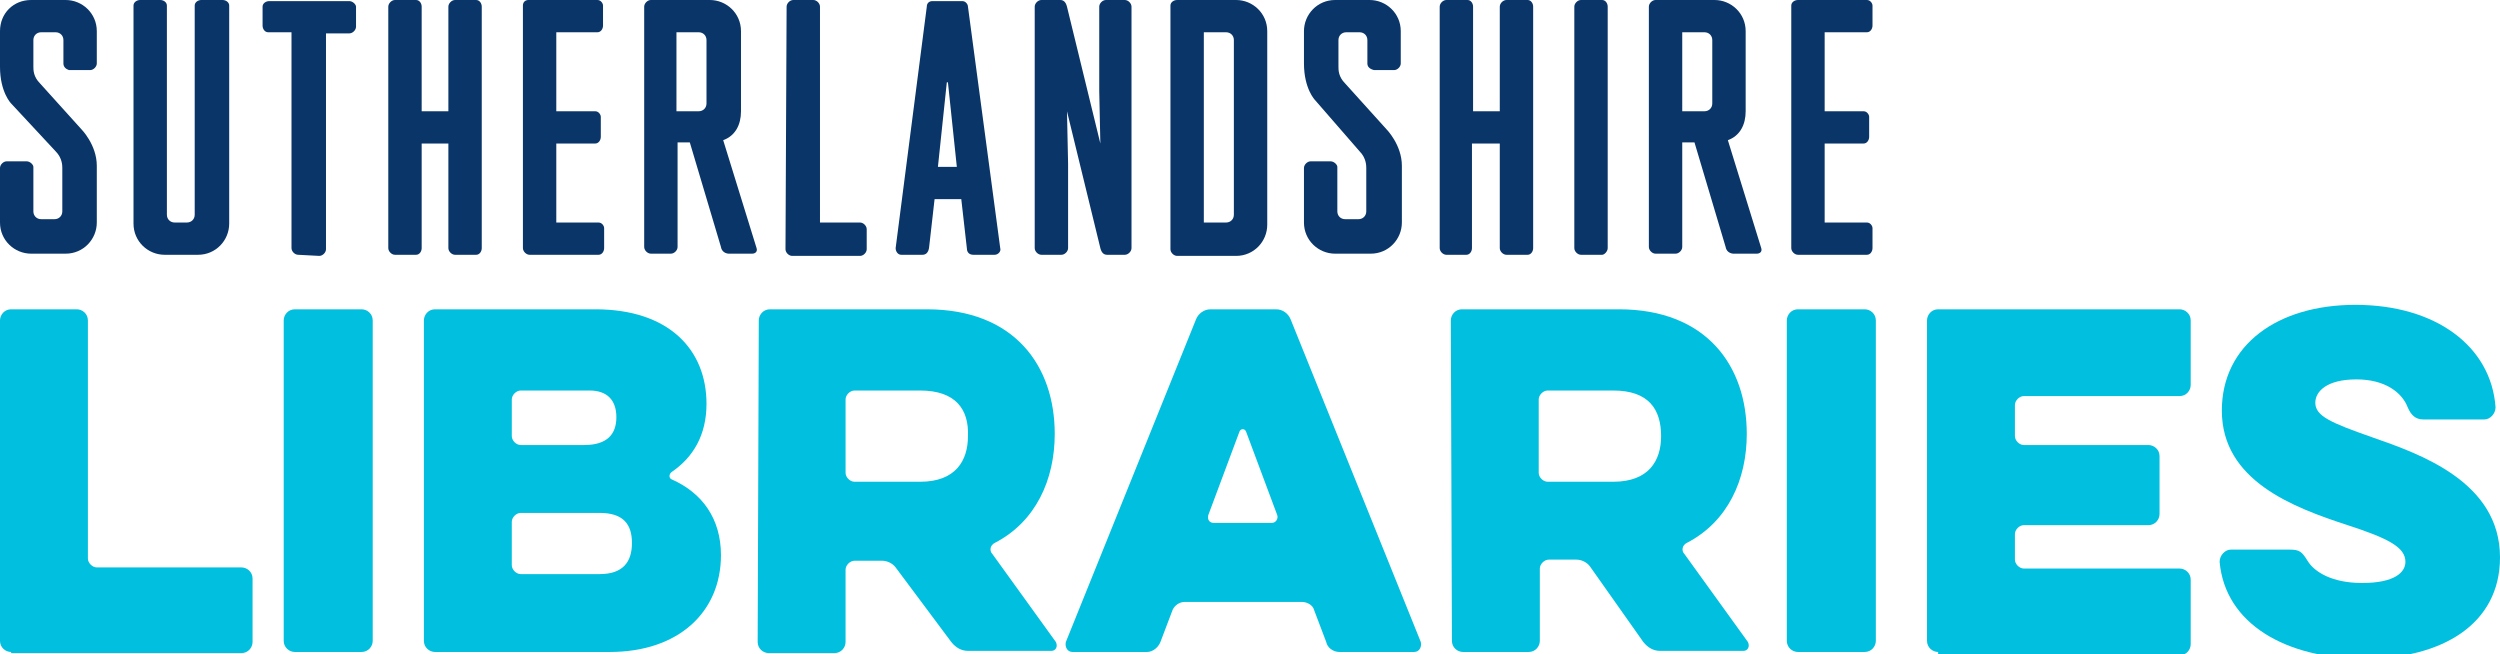 <svg version="1.1" id="Layer_1" xmlns="http://www.w3.org/2000/svg" xmlns:xlink="http://www.w3.org/1999/xlink" x="0px" y="0px"
	 viewBox="0 0 224.7 58.8" style="enable-background:new 0 0 224.7 58.8;" xml:space="preserve">
	<g id="SSC_x5F_Logotype_Logo_x5F_CMYK_x5F_NavyBlue_00000008851987591120284490000012822356177382705548_">
		<path fill="#093569" d="M5.7,5.7V3.6c0-0.4-0.3-0.7-0.7-0.7H3.7C3.3,2.9,3,3.2,3,3.6V6c0,0.3,0,0.9,0.6,1.5l3.7,4.1
			c0,0,1.4,1.4,1.4,3.3v5.1c0,1.5-1.2,2.8-2.8,2.8H2.8c-1.5,0-2.8-1.2-2.8-2.8v-4.9c0-0.3,0.3-0.6,0.6-0.6h1.8
			c0.3,0,0.6,0.3,0.6,0.5v4c0,0.4,0.3,0.7,0.7,0.7h1.2c0.4,0,0.7-0.3,0.7-0.7v-3.9c0-0.2,0-0.9-0.6-1.5L1,9.3c0,0-1-1-1-3.3V2.8
			C0,1.2,1.2,0,2.8,0h3.1c1.5,0,2.8,1.2,2.8,2.8v2.9c0,0.3-0.3,0.6-0.6,0.6H6.2C5.9,6.2,5.7,6,5.7,5.7"/>
		<path fill="#093569" d="M20.6,0.5v19.6c0,1.5-1.2,2.8-2.8,2.8h-3c-1.5,0-2.8-1.2-2.8-2.8V0.5C12,0.2,12.3,0,12.6,0h1.8
			C14.7,0,15,0.2,15,0.5v18.8c0,0.4,0.3,0.7,0.7,0.7h1.1c0.4,0,0.7-0.3,0.7-0.7V0.5c0-0.3,0.3-0.5,0.6-0.5H20
			C20.3,0,20.6,0.2,20.6,0.5"/>
		<path fill="#093569" d="M26.8,22.9c-0.3,0-0.6-0.3-0.6-0.6V2.9h-2.1c-0.3,0-0.5-0.3-0.5-0.6V0.6c0-0.3,0.3-0.5,0.6-0.5h7.2
			c0.3,0,0.6,0.3,0.6,0.5v1.8c0,0.3-0.3,0.6-0.6,0.6h-2.1v19.4c0,0.3-0.3,0.6-0.6,0.6L26.8,22.9L26.8,22.9z"/>
		<path fill="#093569" d="M43.3,0.6v21.7c0,0.3-0.2,0.6-0.5,0.6h-1.9c-0.3,0-0.6-0.3-0.6-0.6v-9.4h-2.4v9.4c0,0.3-0.2,0.6-0.5,0.6
			h-1.9c-0.3,0-0.6-0.3-0.6-0.6V0.6c0-0.3,0.3-0.6,0.6-0.6h1.9c0.3,0,0.5,0.3,0.5,0.6V10h2.4V0.6c0-0.3,0.3-0.6,0.6-0.6h1.9
			C43.1,0,43.3,0.3,43.3,0.6"/>
		<path fill="#093569" d="M50,12.9V20h3.8c0.3,0,0.5,0.3,0.5,0.5v1.8c0,0.3-0.2,0.6-0.5,0.6h-6.2c-0.3,0-0.6-0.3-0.6-0.6V0.5
			C47,0.2,47.2,0,47.5,0h6.2c0.3,0,0.5,0.3,0.5,0.5v1.8c0,0.3-0.2,0.6-0.5,0.6H50V10h3.5c0.3,0,0.5,0.3,0.5,0.5v1.8
			c0,0.3-0.2,0.6-0.5,0.6L50,12.9L50,12.9z"/>
		<path fill="#093569" d="M57.9,0.6c0-0.3,0.3-0.6,0.6-0.6h5.3c1.5,0,2.8,1.2,2.8,2.8V10c0,1.2-0.5,2.2-1.6,2.6l3,9.7
			c0.1,0.3-0.1,0.5-0.4,0.5h-2.1c0,0-0.6,0-0.7-0.6l-2.8-9.4h-1.1v9.4c0,0.3-0.3,0.6-0.6,0.6h-1.8c-0.3,0-0.6-0.3-0.6-0.6L57.9,0.6
			L57.9,0.6z M63.5,3.6c0-0.4-0.3-0.7-0.7-0.7h-2V10h2c0.4,0,0.7-0.3,0.7-0.7V3.6z"/>
		<path fill="#093569" d="M70.7,0.6c0-0.3,0.3-0.6,0.6-0.6h1.8c0.3,0,0.6,0.3,0.6,0.6V20h3.6c0.3,0,0.6,0.3,0.6,0.6v1.8
			c0,0.3-0.3,0.6-0.6,0.6h-6.1c-0.3,0-0.6-0.3-0.6-0.6L70.7,0.6L70.7,0.6z"/>
		<path fill="#093569" d="M89.9,22.3c0.1,0.3-0.2,0.6-0.5,0.6h-1.9c-0.1,0-0.6,0-0.6-0.6l-0.5-4.4h-2.4l-0.5,4.4
			c-0.1,0.6-0.5,0.6-0.6,0.6H81c-0.3,0-0.5-0.3-0.5-0.6l2.8-21.7c0-0.3,0.2-0.5,0.5-0.5h2.7c0.3,0,0.5,0.3,0.5,0.5L89.9,22.3z
				M86,15l-0.8-7.6h-0.1L84.3,15H86z"/>
		<path fill="#093569" d="M93.6,22.9c-0.3,0-0.6-0.3-0.6-0.6V0.6C93,0.3,93.3,0,93.6,0h1.7c0.3,0,0.5,0.2,0.6,0.6l3,12.3h0l-0.1-4.7
			V0.6c0-0.3,0.3-0.6,0.6-0.6h1.7c0.3,0,0.6,0.3,0.6,0.6v21.7c0,0.3-0.3,0.6-0.6,0.6h-1.6c-0.3,0-0.5-0.2-0.6-0.6l-3-12.3h0
			l0.1,4.7v7.6c0,0.3-0.3,0.6-0.6,0.6L93.6,22.9L93.6,22.9z"/>
		<path fill="#093569" d="M105.2,0.5c0-0.3,0.3-0.5,0.6-0.5h5.3c1.5,0,2.8,1.2,2.8,2.8v17.4c0,1.5-1.2,2.8-2.8,2.8h-5.3
			c-0.3,0-0.6-0.3-0.6-0.6L105.2,0.5L105.2,0.5z M110.9,3.6c0-0.4-0.3-0.7-0.7-0.7h-2V20h2c0.4,0,0.7-0.3,0.7-0.7V3.6z"/>
		<path fill="#093569" d="M122.9,5.7V3.6c0-0.4-0.3-0.7-0.7-0.7h-1.2c-0.4,0-0.7,0.3-0.7,0.7V6c0,0.3,0,0.9,0.6,1.5l3.7,4.1
			c0,0,1.4,1.4,1.4,3.3v5.1c0,1.5-1.2,2.8-2.8,2.8H120c-1.5,0-2.8-1.2-2.8-2.8v-4.9c0-0.3,0.3-0.6,0.6-0.6h1.8
			c0.3,0,0.6,0.3,0.6,0.5v4c0,0.4,0.3,0.7,0.7,0.7h1.2c0.4,0,0.7-0.3,0.7-0.7v-3.9c0-0.2,0-0.9-0.6-1.5l-4-4.6c0,0-1-1-1-3.3V2.8
			c0-1.5,1.2-2.8,2.8-2.8h3.1c1.5,0,2.8,1.2,2.8,2.8v2.9c0,0.3-0.3,0.6-0.6,0.6h-1.8C123.1,6.2,122.9,6,122.9,5.7"/>
		<path fill="#093569" d="M137.8,0.6v21.7c0,0.3-0.2,0.6-0.5,0.6h-1.9c-0.3,0-0.6-0.3-0.6-0.6v-9.4h-2.5v9.4c0,0.3-0.2,0.6-0.5,0.6
			H130c-0.3,0-0.6-0.3-0.6-0.6V0.6c0-0.3,0.3-0.6,0.6-0.6h1.9c0.3,0,0.5,0.3,0.5,0.6V10h2.4V0.6c0-0.3,0.3-0.6,0.6-0.6h1.9
			C137.6,0,137.8,0.3,137.8,0.6"/>
		<path fill="#093569" d="M141.5,0.6c0-0.3,0.3-0.6,0.6-0.6h1.9c0.3,0,0.5,0.3,0.5,0.6v21.7c0,0.3-0.3,0.6-0.5,0.6h-1.9
			c-0.3,0-0.6-0.3-0.6-0.6V0.6z"/>
		<path fill="#093569" d="M148.2,0.6c0-0.3,0.3-0.6,0.6-0.6h5.3c1.5,0,2.8,1.2,2.8,2.8V10c0,1.2-0.5,2.2-1.6,2.6l3,9.7
			c0.1,0.3-0.1,0.5-0.4,0.5h-2.1c0,0-0.6,0-0.7-0.6l-2.8-9.4h-1.1v9.4c0,0.3-0.3,0.6-0.6,0.6h-1.8c-0.3,0-0.6-0.3-0.6-0.6
			L148.2,0.6L148.2,0.6z M153.9,3.6c0-0.4-0.3-0.7-0.7-0.7h-2V10h2c0.4,0,0.7-0.3,0.7-0.7V3.6z"/>
		<path fill="#093569" d="M164,12.9V20h3.8c0.3,0,0.5,0.3,0.5,0.5v1.8c0,0.3-0.2,0.6-0.5,0.6h-6.2c-0.3,0-0.6-0.3-0.6-0.6V0.5
			c0-0.3,0.3-0.5,0.6-0.5h6.2c0.3,0,0.5,0.3,0.5,0.5v1.8c0,0.3-0.2,0.6-0.5,0.6H164V10h3.5c0.3,0,0.5,0.3,0.5,0.5v1.8
			c0,0.3-0.2,0.6-0.5,0.6L164,12.9L164,12.9z"/>
	</g>
	<g>
		<path fill="#00BFDF" d="M1,58.6c-0.5,0-1-0.4-1-1V28.8c0-0.5,0.4-1,1-1h5.9c0.5,0,1,0.4,1,1v21.4c0,0.4,0.4,0.8,0.8,0.8h13
			c0.5,0,1,0.4,1,1v5.7c0,0.5-0.4,1-1,1H1z"/>
		<path fill="#00BFDF" d="M25.5,28.8c0-0.5,0.4-1,1-1h6c0.5,0,1,0.4,1,1v28.8c0,0.5-0.4,1-1,1h-6c-0.5,0-1-0.4-1-1
			C25.5,57.7,25.5,28.8,25.5,28.8z"/>
		<path fill="#00BFDF" d="M39.1,58.6c-0.5,0-1-0.4-1-1V28.8c0-0.5,0.4-1,1-1h14.4c6.6,0,10,3.6,10,8.5c0,2.8-1.2,4.8-3.1,6.1
			c-0.3,0.2-0.3,0.6,0,0.7c2.7,1.2,4.4,3.5,4.4,6.8c0,5.1-3.8,8.7-10,8.7L39.1,58.6L39.1,58.6z M53,35.1h-6.2c-0.4,0-0.8,0.4-0.8,0.8
			v3.3c0,0.4,0.4,0.8,0.8,0.8h5.7c2.1,0,2.9-1,2.9-2.5S54.6,35.1,53,35.1z M53.9,46.1h-7.1c-0.4,0-0.8,0.4-0.8,0.8v3.9
			c0,0.4,0.4,0.8,0.8,0.8h7.1c2.1,0,2.9-1.1,2.9-2.8C56.8,47.1,56,46.1,53.9,46.1z"/>
		<path fill="#00BFDF" d="M68.2,28.8c0-0.5,0.4-1,1-1h14.1c7.9,0,11.5,5.1,11.5,11.2c0,4.1-1.7,7.9-5.4,9.8c-0.4,0.2-0.5,0.7-0.2,1
			l5.7,7.9c0.2,0.4,0,0.8-0.4,0.8h-7.5c-0.6,0-1.1-0.3-1.5-0.8L80.5,51c-0.3-0.4-0.8-0.6-1.2-0.6h-2.5c-0.4,0-0.8,0.4-0.8,0.8v6.5
			c0,0.5-0.4,1-1,1h-5.9c-0.5,0-1-0.4-1-1L68.2,28.8L68.2,28.8z M82.7,35.1h-5.9c-0.4,0-0.8,0.4-0.8,0.8v6.6c0,0.4,0.4,0.8,0.8,0.8
			h5.9c3.2,0,4.3-1.9,4.3-4.1C87.1,36.8,85.9,35.1,82.7,35.1z"/>
		<path fill="#00BFDF" d="M107.5,28.7c0.2-0.5,0.7-0.9,1.3-0.9h5.9c0.6,0,1.1,0.4,1.3,0.9l11.7,29c0.1,0.4-0.1,0.9-0.6,0.9h-6.7
			c-0.6,0-1.1-0.4-1.2-0.9l-1.1-2.9c-0.1-0.4-0.6-0.7-1.1-0.7h-10.5c-0.5,0-0.9,0.3-1.1,0.7l-1.1,2.9c-0.2,0.5-0.7,0.9-1.2,0.9h-6.7
			c-0.5,0-0.7-0.5-0.6-0.9L107.5,28.7z M114.3,47c0.4,0,0.6-0.4,0.5-0.7l-2.8-7.5c-0.1-0.3-0.5-0.3-0.6,0l-2.8,7.5
			c-0.1,0.4,0.1,0.7,0.5,0.7H114.3z"/>
		<path fill="#00BFDF" d="M130.4,28.8c0-0.5,0.4-1,1-1h14.1c7.9,0,11.5,5.1,11.5,11.2c0,4.1-1.7,7.9-5.4,9.8c-0.4,0.2-0.5,0.7-0.2,1
			l5.7,7.9c0.2,0.4,0,0.8-0.4,0.8h-7.5c-0.6,0-1.1-0.3-1.5-0.8l-4.8-6.8c-0.3-0.4-0.8-0.6-1.2-0.6h-2.5c-0.4,0-0.8,0.4-0.8,0.8v6.5
			c0,0.5-0.4,1-1,1h-5.9c-0.5,0-1-0.4-1-1L130.4,28.8L130.4,28.8z M145,35.1h-5.9c-0.4,0-0.8,0.4-0.8,0.8v6.6c0,0.4,0.4,0.8,0.8,0.8
			h5.9c3.2,0,4.3-1.9,4.3-4.1C149.3,36.8,148.2,35.1,145,35.1z"/>
		<path fill="#00BFDF" d="M160.6,28.8c0-0.5,0.4-1,1-1h6c0.5,0,1,0.4,1,1v28.8c0,0.5-0.4,1-1,1h-6c-0.5,0-1-0.4-1-1V28.8z"/>
		<path fill="#00BFDF" d="M174.2,58.6c-0.5,0-1-0.4-1-1V28.8c0-0.5,0.4-1,1-1h21.7c0.5,0,1,0.4,1,1v5.8c0,0.5-0.4,1-1,1h-14
			c-0.4,0-0.8,0.4-0.8,0.8v2.8c0,0.4,0.4,0.8,0.8,0.8h11.2c0.5,0,1,0.4,1,1v5.2c0,0.5-0.4,1-1,1h-11.2c-0.4,0-0.8,0.4-0.8,0.8v2.3
			c0,0.4,0.4,0.8,0.8,0.8h14c0.5,0,1,0.4,1,1v5.8c0,0.5-0.4,1-1,1H174.2z"/>
		<path fill="#00BFDF" d="M199.5,50.5c0-0.6,0.5-1.1,1-1.1h5.3c0.9,0,1.1,0.2,1.6,1c0.6,1,2.2,2,4.9,2c3,0,3.9-1,3.9-1.9
			c0-1.3-1.5-2.1-5.2-3.3c-4.9-1.6-11.3-4-11.3-10.3c0-5.9,5-9.5,12-9.5c7.2,0,12.2,3.7,12.6,9.2c0,0.6-0.5,1.1-1,1.1h-5.5
			c-0.7,0-1.1-0.4-1.4-1.1c-0.5-1.3-2-2.5-4.6-2.5c-2.7,0-3.7,1.1-3.7,2.1c0,1.2,1.4,1.8,5.1,3.1c4.3,1.5,11.5,4,11.5,10.8
			c0,6-5.2,9.1-12.2,9.1C205.5,59.2,200,56.1,199.5,50.5z"/>
	</g>
</svg>